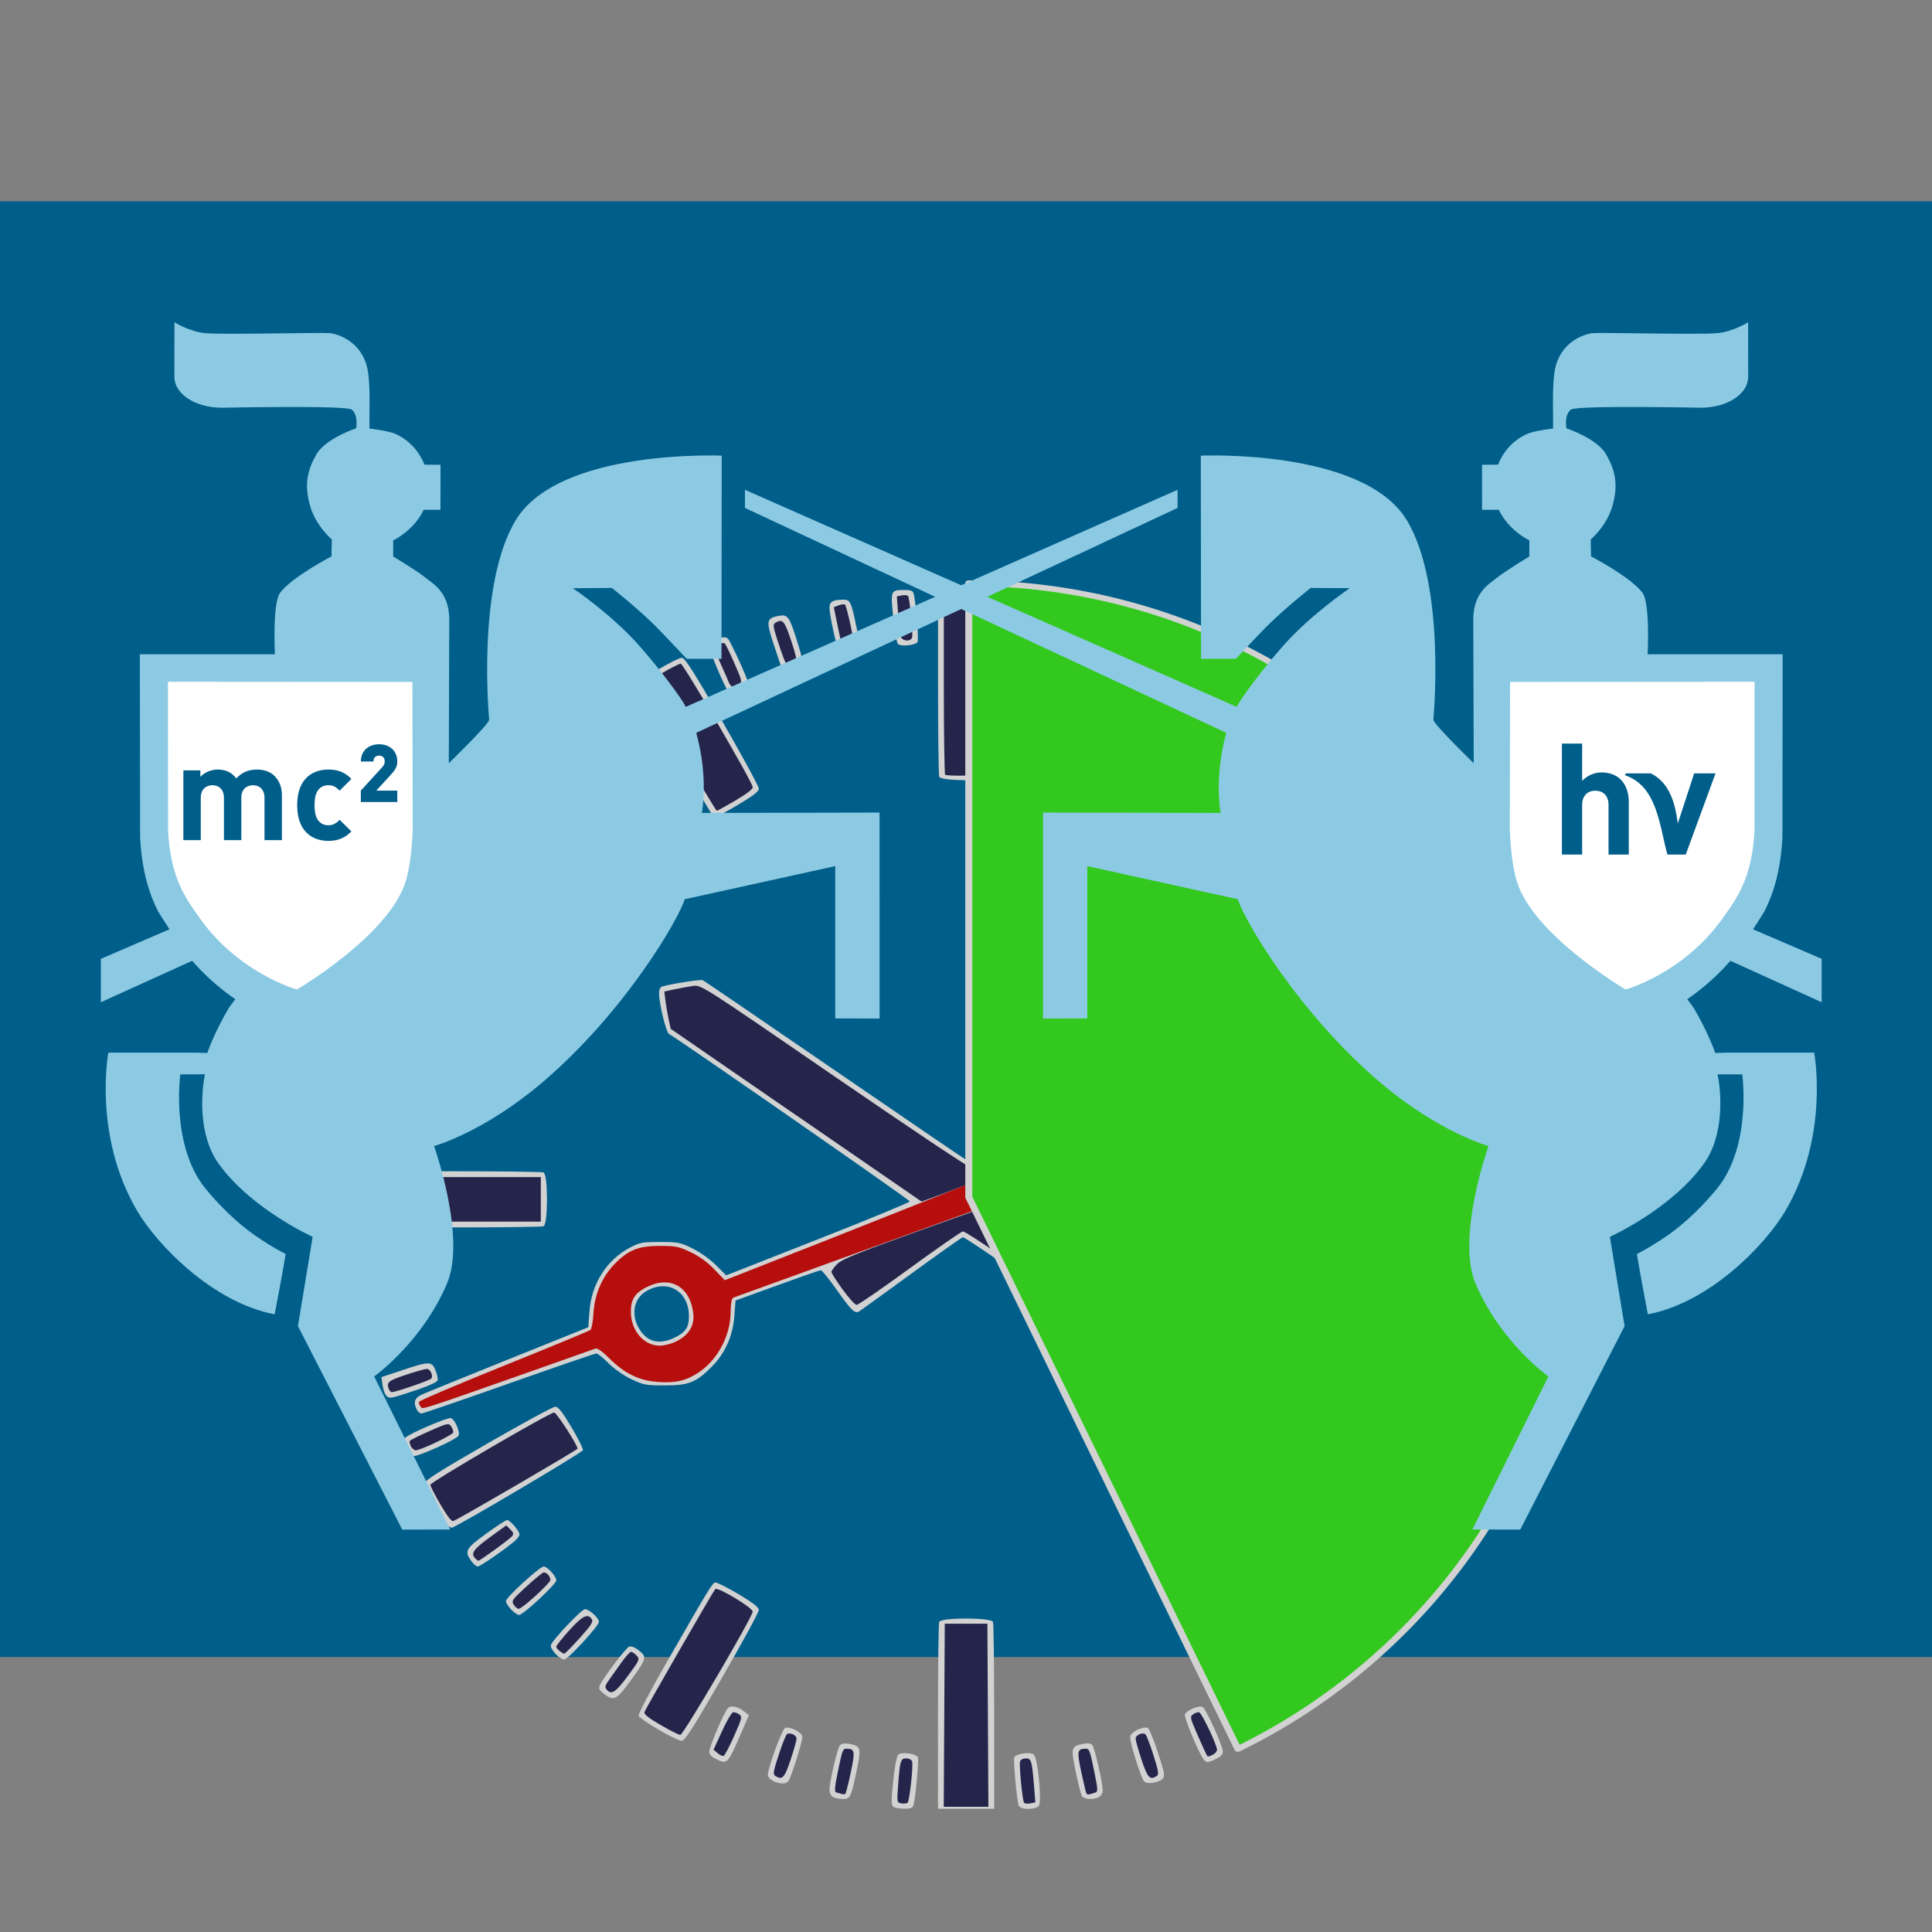 <?xml version="1.0" encoding="UTF-8" standalone="no"?>
<!-- Created with Inkscape (http://www.inkscape.org/) -->

<svg
   xmlns:dc="http://purl.org/dc/elements/1.1/"
   xmlns:cc="http://creativecommons.org/ns#"
   xmlns:rdf="http://www.w3.org/1999/02/22-rdf-syntax-ns#"
   xmlns:svg="http://www.w3.org/2000/svg"
   xmlns="http://www.w3.org/2000/svg"
   xmlns:sodipodi="http://sodipodi.sourceforge.net/DTD/sodipodi-0.dtd"
   xmlns:inkscape="http://www.inkscape.org/namespaces/inkscape"
   width="215"
   height="215"
   id="svg2"
   version="1.1"
   inkscape:version="0.48.3.1 r9886"
   sodipodi:docname="iclocklogo.svg"
   inkscape:export-filename="/home/jan/sfz/IYPT2012/badges/onelogo.png"
   inkscape:export-xdpi="6.7094941"
   inkscape:export-ydpi="6.7094941">
  <rect width="100%" height="100%" fill="#808080" stroke="none"/>
  <defs
     id="defs4" />
  <sodipodi:namedview
     id="base"
     pagecolor="#ffffff"
     bordercolor="#666666"
     borderopacity="1.0"
     inkscape:pageopacity="0.0"
     inkscape:pageshadow="2"
     inkscape:zoom="4.9674419"
     inkscape:cx="100.21385"
     inkscape:cy="107.5"
     inkscape:document-units="px"
     inkscape:current-layer="layer1"
     showgrid="false"
     inkscape:window-width="1200"
     inkscape:window-height="1895"
     inkscape:window-x="0"
     inkscape:window-y="25"
     inkscape:window-maximized="1"
     fit-margin-top="0"
     fit-margin-left="0"
     fit-margin-right="0"
     fit-margin-bottom="0"
     inkscape:snap-global="false"
     showborder="true"
     borderlayer="false"
     inkscape:showpageshadow="false" />
  <g
     inkscape:label="Ebene 1"
     inkscape:groupmode="layer"
     id="layer1"
     transform="translate(-371.727,-701.946)">
    <path
       d="m 371.727,886.346 215,0 0,-162 -215,0 0,162 z"
       style="fill:#005e8a;fill-opacity:1;fill-rule:nonzero;stroke:none"
       id="path154-9"
       inkscape:connector-curvature="0" />
    <g
       id="g4407"
       transform="matrix(1.364,0,0,1.364,-174.596,-305.202)">
      <path
         style="fill:#d1d2d1"
         d="m 473.431,885.799 c -0.195,-0.123 -0.199,-0.419 -0.029,-2.092 0.118,-1.154 0.284,-2.036 0.408,-2.163 0.262,-0.268 1.49,-0.096 1.614,0.227 0.083,0.215 -0.212,3.361 -0.365,3.9 -0.059,0.207 -0.244,0.276 -0.74,0.274 -0.364,-0.002 -0.763,-0.067 -0.888,-0.146 z m 3.626,-7.347 c 0,-4.123 0.043,-7.608 0.096,-7.746 0.143,-0.373 4.249,-0.373 4.392,0 0.053,0.138 0.096,3.623 0.096,7.746 l 0,7.496 -2.292,0 -2.292,0 0,-7.496 z m 6.578,7.219 c -0.151,-0.502 -0.443,-3.683 -0.359,-3.903 0.123,-0.32 1.352,-0.491 1.611,-0.224 0.32,0.33 0.654,3.849 0.395,4.161 -0.295,0.356 -1.538,0.33 -1.647,-0.034 z m -15.154,-0.685 c -0.152,-0.089 -0.277,-0.337 -0.277,-0.551 0,-0.679 0.65,-3.458 0.86,-3.676 0.137,-0.142 0.384,-0.175 0.772,-0.102 0.928,0.174 0.971,0.331 0.588,2.163 -0.465,2.223 -0.521,2.338 -1.149,2.332 -0.284,-0.002 -0.642,-0.077 -0.794,-0.166 z m 20.303,-0.106 c -0.077,-0.152 -0.301,-1.049 -0.497,-1.993 -0.401,-1.933 -0.367,-2.053 0.636,-2.236 0.384,-0.07 0.617,-0.036 0.731,0.107 0.189,0.236 0.84,3.094 0.84,3.686 0,0.219 -0.132,0.456 -0.306,0.549 -0.486,0.26 -1.246,0.199 -1.405,-0.113 z m -25.162,-1.192 c -0.217,-0.11 -0.414,-0.304 -0.438,-0.432 -0.083,-0.439 1.162,-3.866 1.423,-3.917 0.467,-0.091 1.385,0.406 1.385,0.75 0,0.409 -0.93,3.343 -1.143,3.606 -0.204,0.252 -0.722,0.249 -1.226,-0.006 z m 30.246,0.022 c -0.283,-0.356 -1.187,-3.263 -1.132,-3.641 0.054,-0.375 1.038,-0.871 1.429,-0.721 0.112,0.043 0.485,0.942 0.829,1.997 0.56,1.719 0.599,1.943 0.383,2.159 -0.342,0.342 -1.298,0.473 -1.51,0.206 z m -34.95,-1.833 c -0.346,-0.172 -0.514,-0.369 -0.514,-0.602 0,-0.397 1.197,-3.201 1.507,-3.529 0.249,-0.264 0.832,-0.145 1.351,0.275 l 0.368,0.298 -0.68,1.562 c -1.069,2.455 -1.083,2.469 -2.031,1.997 z m 39.733,-0.08 c -0.453,-0.702 -1.53,-3.333 -1.45,-3.542 0.132,-0.345 1.177,-0.778 1.451,-0.602 0.295,0.19 1.644,3.165 1.644,3.626 0,0.234 -0.175,0.424 -0.559,0.607 -0.722,0.344 -0.811,0.337 -1.086,-0.089 z m -44.391,-2.301 c -0.845,-0.495 -1.577,-1.003 -1.627,-1.128 -0.052,-0.129 0.95,-2.04 2.32,-4.426 3.486,-6.072 3.691,-6.407 3.939,-6.454 0.123,-0.023 0.971,0.404 1.884,0.948 1.224,0.731 1.66,1.073 1.66,1.307 0,0.174 -1.344,2.646 -2.987,5.493 -2.456,4.257 -3.046,5.176 -3.32,5.168 -0.183,-0.004 -1.024,-0.414 -1.869,-0.909 z m 44.99,-4.247 c -1.642,-2.84 -3.008,-5.263 -3.037,-5.382 -0.029,-0.12 0.029,-0.316 0.129,-0.437 0.299,-0.36 3.323,-2.013 3.535,-1.931 0.172,0.066 5.956,9.936 6.179,10.544 0.048,0.13 0.034,0.314 -0.03,0.407 -0.202,0.294 -3.167,1.964 -3.486,1.964 -0.233,0 -1.001,-1.206 -3.289,-5.165 z m -49.455,1.31 c -0.412,-0.33 -0.448,-0.42 -0.292,-0.75 0.298,-0.634 2.096,-2.99 2.357,-3.09 0.136,-0.052 0.431,0.043 0.657,0.212 0.826,0.617 0.813,0.689 -0.422,2.407 -1.263,1.757 -1.484,1.874 -2.299,1.222 z m 56.839,-1.162 c -0.616,-0.846 -1.12,-1.622 -1.12,-1.725 0,-0.282 0.955,-1.027 1.246,-0.971 0.268,0.052 1.852,2.043 2.341,2.943 l 0.286,0.526 -0.474,0.382 c -0.816,0.657 -1.044,0.541 -2.279,-1.155 z m -60.781,-2.082 c -0.242,-0.252 -0.415,-0.567 -0.385,-0.699 0.089,-0.398 2.507,-2.952 2.795,-2.952 0.333,0 1.133,0.726 1.133,1.029 0,0.335 -2.529,3.081 -2.837,3.081 -0.146,0 -0.463,-0.206 -0.705,-0.459 z m 64.741,-0.969 c -0.707,-0.785 -1.286,-1.554 -1.286,-1.709 0,-0.308 0.798,-0.973 1.167,-0.973 0.262,0 2.677,2.583 2.76,2.952 0.068,0.304 -0.736,1.158 -1.09,1.158 -0.146,0 -0.844,-0.642 -1.551,-1.428 z m -68.362,-2.652 c -0.234,-0.244 -0.425,-0.554 -0.425,-0.69 0,-0.296 2.758,-2.819 3.081,-2.819 0.301,0 1.029,0.798 1.029,1.127 0,0.308 -2.704,2.825 -3.034,2.825 -0.124,0 -0.417,-0.2 -0.651,-0.443 z m 71.937,-0.84 c -0.761,-0.702 -1.383,-1.378 -1.383,-1.504 0,-0.367 0.666,-1.164 0.973,-1.164 0.362,0 3.137,2.493 3.137,2.819 0,0.327 -0.784,1.135 -1.097,1.13 -0.136,-0.002 -0.87,-0.578 -1.63,-1.28 z m -75.197,-3.128 c -0.567,-0.796 -0.455,-1.002 1.212,-2.215 0.846,-0.616 1.622,-1.12 1.725,-1.12 0.231,0 1.005,0.901 1.005,1.17 0,0.109 -0.16,0.34 -0.356,0.515 -0.696,0.621 -2.849,2.109 -3.052,2.109 -0.114,0 -0.354,-0.207 -0.533,-0.459 z m 78.777,-0.429 c -1.504,-1.07 -1.96,-1.474 -1.96,-1.735 0,-0.269 0.774,-1.17 1.005,-1.17 0.103,0 0.879,0.504 1.725,1.12 1.065,0.775 1.539,1.218 1.539,1.438 0,0.395 -0.583,1.236 -0.857,1.236 -0.111,0 -0.765,-0.4 -1.451,-0.888 z m -80.621,-2.394 c -0.3,-0.202 -1.961,-3.153 -1.961,-3.484 0,-0.249 1.096,-0.948 5.173,-3.296 2.845,-1.639 5.317,-2.979 5.493,-2.979 0.238,0 0.574,0.425 1.311,1.66 0.545,0.913 0.971,1.763 0.948,1.89 -0.035,0.189 -10.434,6.336 -10.706,6.328 -0.046,-0.002 -0.162,-0.055 -0.257,-0.118 z m 78.893,-2.879 c -2.867,-1.65 -5.276,-3.097 -5.354,-3.216 -0.097,-0.148 0.14,-0.712 0.762,-1.811 0.95,-1.677 1.206,-1.992 1.552,-1.906 0.116,0.029 2.538,1.395 5.382,3.036 3.981,2.296 5.171,3.053 5.171,3.289 0,0.54 -1.879,3.596 -2.217,3.606 -0.046,0.002 -2.429,-1.348 -5.296,-2.998 z m -82.359,-3.488 c -0.249,-0.552 -0.258,-0.669 -0.064,-0.862 0.348,-0.345 3.483,-1.688 3.725,-1.595 0.346,0.133 0.781,1.177 0.604,1.452 -0.191,0.297 -3.167,1.644 -3.631,1.644 -0.251,0 -0.425,-0.175 -0.634,-0.639 z m 88.766,-0.078 c -0.826,-0.379 -1.57,-0.796 -1.654,-0.926 -0.177,-0.275 0.257,-1.319 0.604,-1.452 0.242,-0.093 3.377,1.249 3.725,1.595 0.194,0.193 0.185,0.31 -0.064,0.862 -0.373,0.828 -0.656,0.819 -2.611,-0.078 z m -87.888,-3.066 c -0.305,-0.569 -0.192,-0.951 0.359,-1.213 0.288,-0.137 3.471,-1.434 7.074,-2.882 l 6.551,-2.633 0.096,-1.287 c 0.169,-2.269 1.406,-4.212 3.326,-5.222 0.765,-0.403 0.999,-0.446 2.431,-0.446 1.478,-9e-5 1.656,0.035 2.661,0.53 0.619,0.305 1.43,0.883 1.908,1.361 l 0.831,0.831 7.483,-2.942 c 4.115,-1.618 7.488,-3.01 7.495,-3.093 0.01,-0.112 -18.361,-12.886 -19.65,-13.664 -0.233,-0.141 -0.799,-2.45 -0.805,-3.286 -0.002,-0.345 0.084,-0.529 0.273,-0.585 0.714,-0.213 3.092,-0.586 3.277,-0.515 0.115,0.044 4.977,3.358 10.805,7.364 5.828,4.006 10.695,7.322 10.816,7.368 0.128,0.049 7.559,-5.255 17.835,-12.732 l 17.615,-12.816 1.038,0.083 c 1.028,0.082 1.048,0.076 2.046,-0.627 0.554,-0.39 1.096,-0.71 1.204,-0.71 0.268,0 0.849,0.846 0.849,1.236 0,0.203 -0.301,0.533 -0.83,0.911 -1.086,0.776 -1.172,0.893 -1.3,1.772 -0.07,0.476 -0.261,0.909 -0.531,1.203 l -0.422,0.46 0.869,-0.488 c 0.478,-0.268 1.439,-0.812 2.134,-1.209 0.696,-0.397 1.346,-0.722 1.445,-0.723 0.231,-0.002 2.112,3.212 2.112,3.608 0,0.225 -1.265,1.028 -5.177,3.285 -2.847,1.642 -5.319,2.986 -5.493,2.986 -0.231,0 -0.551,-0.395 -1.186,-1.461 -0.478,-0.804 -0.931,-1.462 -1.005,-1.462 -0.147,-10e-4 -18.324,13.138 -18.812,13.598 -0.287,0.27 -0.283,0.311 0.157,1.552 0.295,0.833 0.397,1.325 0.295,1.419 -0.086,0.079 -1.989,0.803 -4.228,1.607 -2.239,0.805 -4.071,1.516 -4.071,1.581 0,0.065 0.818,0.675 1.818,1.355 1.356,0.922 1.815,1.319 1.807,1.562 -0.016,0.5 -2.389,3.794 -2.773,3.85 -0.205,0.03 -1.3,-0.623 -2.985,-1.778 -1.464,-1.004 -2.718,-1.825 -2.788,-1.825 -0.07,0 -1.961,1.337 -4.203,2.97 -2.242,1.634 -4.159,3.021 -4.26,3.083 -0.347,0.214 -0.644,-0.067 -1.806,-1.714 -0.641,-0.908 -1.238,-1.648 -1.327,-1.644 -0.089,0.004 -1.691,0.562 -3.56,1.24 l -3.399,1.232 -0.096,1.273 c -0.122,1.623 -0.758,3.044 -1.849,4.136 -1.28,1.28 -1.875,1.516 -3.825,1.517 -1.54,0 -1.737,-0.036 -2.725,-0.504 -0.627,-0.297 -1.395,-0.834 -1.865,-1.304 -0.44,-0.44 -0.887,-0.799 -0.995,-0.799 -0.107,0 -3.315,1.103 -7.128,2.45 -3.813,1.348 -7.027,2.45 -7.143,2.45 -0.115,0 -0.283,-0.138 -0.373,-0.306 z m 20.94,-5.841 c 0.981,-0.45 1.266,-0.864 1.257,-1.824 -0.02,-2.038 -1.787,-3.037 -3.515,-1.986 -1.041,0.633 -1.24,2.022 -0.456,3.185 0.636,0.944 1.558,1.157 2.714,0.626 z m -23.47,4.651 c -0.105,-0.127 -0.229,-0.51 -0.275,-0.85 l -0.083,-0.619 1.718,-0.572 c 2.19,-0.73 2.379,-0.73 2.682,-0.004 0.131,0.313 0.216,0.68 0.19,0.816 -0.031,0.161 -0.682,0.459 -1.861,0.854 -2.046,0.685 -2.107,0.694 -2.371,0.376 z m 92.236,-0.388 c -1.122,-0.383 -1.756,-0.682 -1.787,-0.842 -0.026,-0.136 0.059,-0.504 0.19,-0.817 0.175,-0.419 0.333,-0.569 0.601,-0.569 0.437,0 3.279,0.921 3.581,1.16 0.243,0.193 0.152,1.103 -0.146,1.463 -0.258,0.311 -0.469,0.277 -2.439,-0.395 z m -93.658,-4.746 c -0.09,-0.168 -0.164,-0.554 -0.164,-0.856 0,-0.536 0.022,-0.555 0.83,-0.731 3.007,-0.654 3.153,-0.673 3.366,-0.454 0.32,0.329 0.452,1.308 0.203,1.507 -0.236,0.189 -3.094,0.84 -3.686,0.84 -0.219,0 -0.456,-0.132 -0.549,-0.306 z m 94.888,-0.064 c -0.802,-0.188 -1.536,-0.421 -1.631,-0.518 -0.217,-0.221 -0.043,-1.245 0.254,-1.492 0.161,-0.134 0.638,-0.09 1.92,0.175 2.117,0.439 2.259,0.509 2.259,1.114 0,1.188 -0.384,1.287 -2.801,0.721 z m -95.746,-4.939 c -0.053,-0.138 -0.096,-0.524 -0.096,-0.859 0,-0.443 0.075,-0.631 0.277,-0.692 0.502,-0.151 3.683,-0.443 3.903,-0.359 0.32,0.123 0.492,1.353 0.224,1.607 -0.118,0.112 -0.902,0.282 -1.743,0.378 -2.059,0.235 -2.45,0.224 -2.564,-0.075 z m 96.413,0.059 c -0.696,-0.082 -1.361,-0.243 -1.479,-0.357 -0.267,-0.259 -0.096,-1.488 0.224,-1.611 0.22,-0.085 3.401,0.208 3.903,0.359 0.207,0.062 0.277,0.252 0.277,0.752 0,1.109 -0.227,1.175 -2.925,0.857 z m -96.635,-3.792 c -0.262,-0.262 -0.262,-3.943 0,-4.205 0.142,-0.142 2.059,-0.19 7.654,-0.19 4.105,0 7.577,0.043 7.714,0.096 0.374,0.143 0.374,4.249 0,4.392 -0.138,0.053 -3.609,0.096 -7.714,0.096 -5.595,0 -7.512,-0.047 -7.654,-0.19 z m 84.266,0.086 c -0.144,-0.059 -0.198,-0.652 -0.198,-2.198 0,-2.065 0.008,-2.12 0.356,-2.204 0.196,-0.048 3.699,-0.067 7.786,-0.043 l 7.43,0.044 0,2.213 0,2.213 -7.588,0.028 c -4.173,0.016 -7.677,-0.008 -7.786,-0.053 z m -82.558,-6.299 c -0.826,-0.113 -1.52,-0.213 -1.541,-0.221 -0.022,-0.008 -0.038,-0.318 -0.037,-0.687 0.004,-1.147 0.02,-1.154 2.238,-0.928 2.288,0.233 2.456,0.331 2.249,1.314 -0.138,0.66 -0.163,0.682 -0.775,0.705 -0.348,0.014 -1.308,-0.069 -2.134,-0.182 z m 93.521,0.104 c -0.225,-0.364 -0.271,-1.393 -0.069,-1.56 0.117,-0.097 1.09,-0.267 2.161,-0.378 2.217,-0.229 2.234,-0.222 2.238,0.923 0.002,0.771 0.088,0.732 -2.132,0.985 -1.73,0.198 -2.091,0.203 -2.198,0.03 z m -92.345,-4.99 c -0.875,-0.195 -1.675,-0.406 -1.778,-0.47 -0.202,-0.125 -0.243,-0.745 -0.088,-1.323 0.071,-0.265 0.212,-0.356 0.554,-0.356 0.661,0 3.498,0.633 3.745,0.836 0.23,0.189 0.125,1.146 -0.164,1.496 -0.21,0.254 -0.359,0.242 -2.268,-0.183 z m 91.652,0.183 c -0.289,-0.35 -0.394,-1.308 -0.164,-1.496 0.234,-0.192 3.068,-0.836 3.679,-0.836 0.458,0 0.72,0.4 0.72,1.1 0,0.593 -0.155,0.669 -2.25,1.108 -1.814,0.379 -1.776,0.377 -1.985,0.124 z m -90.456,-5.037 c -1.806,-0.585 -1.972,-0.717 -1.834,-1.454 0.189,-1.005 0.368,-1.029 2.497,-0.336 1.048,0.341 1.941,0.712 1.984,0.825 0.043,0.112 -0.022,0.469 -0.144,0.791 -0.291,0.767 -0.603,0.789 -2.503,0.174 z m 89.062,-0.077 c -0.131,-0.313 -0.216,-0.681 -0.189,-0.819 0.032,-0.167 0.691,-0.462 1.971,-0.884 2.149,-0.708 2.329,-0.685 2.519,0.326 0.139,0.741 -0.029,0.872 -1.875,1.457 -1.991,0.631 -2.13,0.627 -2.426,-0.08 z m -82.265,-5.925 c -3.675,-2.14 -5.152,-3.079 -5.187,-3.302 -0.06,-0.373 1.815,-3.641 2.089,-3.641 0.355,0 10.764,6.096 10.807,6.33 0.024,0.127 -0.403,0.978 -0.948,1.891 -0.694,1.162 -1.085,1.668 -1.307,1.687 -0.174,0.014 -2.628,-1.319 -5.454,-2.964 z m -4.98,1.334 c -2.065,-0.931 -2.109,-0.975 -1.742,-1.789 0.214,-0.475 0.381,-0.639 0.648,-0.639 0.483,0 3.424,1.342 3.623,1.653 0.193,0.303 -0.347,1.409 -0.711,1.456 -0.131,0.018 -0.949,-0.29 -1.818,-0.682 z m 85.6,0.22 c -0.361,-0.592 -0.398,-0.962 -0.117,-1.185 0.383,-0.304 3.166,-1.463 3.513,-1.463 0.493,0 1.042,1.168 0.703,1.496 -0.228,0.221 -3.389,1.665 -3.646,1.665 -0.077,0 -0.281,-0.231 -0.453,-0.514 z m -80.82,-8.985 c -1.696,-1.235 -1.812,-1.463 -1.155,-2.279 l 0.382,-0.474 0.526,0.286 c 0.9,0.489 2.891,2.073 2.943,2.341 0.056,0.29 -0.689,1.246 -0.971,1.246 -0.103,0 -0.879,-0.504 -1.725,-1.12 z m 3.051,-3.96 c -0.785,-0.707 -1.428,-1.405 -1.428,-1.551 0,-0.354 0.854,-1.158 1.158,-1.09 0.398,0.089 2.952,2.507 2.952,2.795 0,0.333 -0.726,1.133 -1.029,1.133 -0.124,0 -0.868,-0.579 -1.653,-1.286 z m 69.953,0.853 c -0.221,-0.238 -0.402,-0.553 -0.402,-0.699 0,-0.287 2.554,-2.705 2.952,-2.795 0.304,-0.068 1.158,0.736 1.158,1.09 0,0.309 -2.746,2.837 -3.081,2.837 -0.124,0 -0.406,-0.195 -0.627,-0.433 z m -54.683,-1.187 c -0.844,-1.334 -5.947,-10.334 -5.947,-10.488 0,-0.244 3.19,-2.119 3.605,-2.119 0.24,0 0.977,1.159 3.292,5.177 1.641,2.847 2.983,5.319 2.983,5.493 0,0.233 -0.435,0.575 -1.659,1.304 -0.912,0.543 -1.747,0.988 -1.854,0.988 -0.107,0 -0.296,-0.16 -0.42,-0.356 z m 39.422,-0.63 c -1.243,-0.742 -1.66,-1.072 -1.66,-1.313 0,-0.178 1.343,-2.65 2.983,-5.493 2.264,-3.924 3.056,-5.17 3.284,-5.17 0.392,0 3.418,1.75 3.535,2.045 0.079,0.199 -1.238,2.584 -5.067,9.179 -0.53,0.913 -1.065,1.679 -1.19,1.702 -0.124,0.023 -0.973,-0.404 -1.886,-0.948 z m -51.167,-2.583 c -0.68,-0.746 -1.261,-1.464 -1.291,-1.596 -0.068,-0.304 0.736,-1.158 1.09,-1.158 0.309,0 2.837,2.746 2.837,3.081 0,0.303 -0.799,1.029 -1.133,1.029 -0.146,0 -0.823,-0.61 -1.503,-1.356 z m 62.982,0.954 c -0.238,-0.221 -0.433,-0.503 -0.433,-0.627 0,-0.323 2.523,-3.081 2.819,-3.081 0.314,0 1.133,0.777 1.133,1.076 0,0.33 -2.517,3.034 -2.825,3.034 -0.144,0 -0.456,-0.181 -0.694,-0.402 z m -32.586,-0.639 c -0.053,-0.138 -0.096,-3.623 -0.096,-7.746 l 0,-7.496 2.292,0 2.292,0 0,7.496 c 0,4.123 -0.043,7.608 -0.096,7.746 -0.143,0.373 -4.249,0.373 -4.392,0 z m -25.659,-2.319 c -0.58,-0.636 -2.102,-2.848 -2.102,-3.056 0,-0.274 0.841,-0.857 1.236,-0.857 0.22,0 0.663,0.474 1.438,1.539 0.616,0.846 1.12,1.622 1.12,1.725 0,0.231 -0.901,1.005 -1.17,1.005 -0.109,0 -0.344,-0.16 -0.522,-0.356 z m 54.513,-0.046 c -0.272,-0.229 -0.495,-0.501 -0.495,-0.603 0,-0.102 0.504,-0.879 1.12,-1.725 1.235,-1.696 1.463,-1.812 2.279,-1.155 l 0.474,0.382 -0.286,0.527 c -0.489,0.9 -2.073,2.891 -2.341,2.943 -0.14,0.027 -0.478,-0.138 -0.75,-0.368 z m -46.13,-4.696 c -0.363,-0.568 -1.473,-3.221 -1.473,-3.519 0,-0.489 1.169,-1.032 1.501,-0.697 0.233,0.235 1.66,3.355 1.66,3.629 0,0.206 -0.953,0.784 -1.295,0.784 -0.147,3.3e-4 -0.324,-0.088 -0.393,-0.197 z m 37.77,-0.117 c -0.283,-0.172 -0.514,-0.384 -0.514,-0.47 0,-0.274 1.428,-3.394 1.661,-3.629 0.332,-0.335 1.501,0.208 1.501,0.697 0,0.298 -1.111,2.95 -1.473,3.519 -0.181,0.283 -0.584,0.243 -1.175,-0.117 z m -33.378,-1.78 c -0.073,-0.196 -0.369,-1.079 -0.658,-1.964 -0.591,-1.81 -0.55,-2.017 0.433,-2.202 0.741,-0.139 0.872,0.029 1.457,1.875 0.628,1.981 0.624,2.131 -0.059,2.417 -0.756,0.316 -1.018,0.288 -1.173,-0.127 z m 28.951,0.123 c -0.664,-0.292 -0.659,-0.518 0.059,-2.67 l 0.572,-1.718 0.635,0.085 c 1.191,0.16 1.222,0.32 0.497,2.521 -0.697,2.117 -0.79,2.211 -1.763,1.782 z m -24.181,-1.218 c -0.203,-0.248 -0.836,-3.084 -0.836,-3.745 0,-0.488 0.279,-0.647 1.141,-0.651 0.549,-0.002 0.633,0.175 1.066,2.268 0.401,1.933 0.367,2.053 -0.636,2.236 -0.383,0.07 -0.618,0.035 -0.735,-0.107 z m 19.608,0.075 c -0.696,-0.135 -0.737,-0.39 -0.359,-2.216 0.439,-2.117 0.509,-2.259 1.114,-2.259 0.686,0 1.091,0.264 1.091,0.712 0,0.576 -0.648,3.447 -0.83,3.674 -0.157,0.197 -0.363,0.215 -1.016,0.088 z m -14.866,-0.863 c -0.097,-0.117 -0.267,-1.09 -0.378,-2.161 -0.228,-2.215 -0.221,-2.234 0.915,-2.238 0.495,-0.002 0.681,0.067 0.741,0.274 0.193,0.67 0.448,3.865 0.319,3.994 -0.266,0.266 -1.407,0.36 -1.597,0.131 z m 9.944,0.07 c -0.201,-0.038 -0.403,-0.168 -0.449,-0.289 -0.085,-0.222 0.206,-3.4 0.358,-3.906 0.062,-0.207 0.25,-0.276 0.744,-0.274 1.136,0.004 1.143,0.023 0.915,2.238 -0.11,1.071 -0.275,2.037 -0.365,2.146 -0.163,0.196 -0.497,0.22 -1.202,0.085 z"
         id="path3589"
         inkscape:connector-curvature="0" />
      <path
         style="fill:#25254c"
         d="m 477.569,878.321 0.041,-7.469 1.739,0 1.739,0 0.041,7.469 0.041,7.469 -1.821,0 -1.821,0 0.041,-7.469 z m -3.496,7.187 c -0.372,-0.061 -0.374,-0.071 -0.266,-1.51 0.15,-1.988 0.203,-2.16 0.663,-2.16 0.211,0 0.423,0.105 0.472,0.232 0.116,0.302 -0.206,3.265 -0.369,3.397 -0.069,0.056 -0.294,0.074 -0.5,0.041 z m 10.005,-0.055 c -0.141,-0.228 -0.419,-3.133 -0.323,-3.382 0.049,-0.128 0.26,-0.232 0.47,-0.232 0.444,0 0.5,0.188 0.666,2.234 l 0.11,1.358 -0.419,0.08 c -0.23,0.044 -0.457,0.018 -0.504,-0.057 z m -14.926,-0.724 c -0.131,-0.039 -0.318,-0.095 -0.417,-0.125 -0.128,-0.039 -0.094,-0.475 0.122,-1.529 0.396,-1.938 0.429,-2.028 0.74,-2.025 0.683,0.006 0.714,0.187 0.341,1.958 -0.195,0.926 -0.399,1.707 -0.452,1.737 -0.053,0.029 -0.204,0.022 -0.334,-0.016 z m 20.018,-0.012 c -0.038,-0.061 -0.226,-0.849 -0.419,-1.75 -0.369,-1.726 -0.336,-1.909 0.349,-1.916 0.312,-0.002 0.344,0.087 0.74,2.025 0.251,1.231 0.265,1.485 0.082,1.541 -0.12,0.037 -0.324,0.1 -0.451,0.139 -0.128,0.04 -0.263,0.022 -0.301,-0.04 z m -25.389,-1.45 c -0.201,-0.127 -0.16,-0.373 0.286,-1.733 0.286,-0.872 0.587,-1.627 0.67,-1.678 0.256,-0.158 0.78,0.092 0.78,0.372 0,0.146 -0.219,0.924 -0.487,1.728 -0.495,1.487 -0.673,1.674 -1.248,1.31 z m 29.887,-1.31 c -0.268,-0.804 -0.487,-1.582 -0.487,-1.728 0,-0.283 0.525,-0.53 0.786,-0.369 0.086,0.053 0.383,0.811 0.659,1.684 0.421,1.327 0.467,1.611 0.28,1.729 -0.564,0.357 -0.744,0.164 -1.238,-1.316 z m -34.595,-0.548 -0.327,-0.282 0.689,-1.502 c 0.379,-0.826 0.783,-1.522 0.898,-1.546 0.115,-0.024 0.338,0.05 0.495,0.165 0.27,0.198 0.248,0.294 -0.405,1.772 -0.38,0.86 -0.766,1.588 -0.858,1.619 -0.092,0.03 -0.314,-0.071 -0.493,-0.226 z m 39.9,0.148 c -0.042,-0.068 -0.371,-0.794 -0.732,-1.614 -0.62,-1.409 -0.64,-1.502 -0.371,-1.699 0.157,-0.115 0.379,-0.189 0.495,-0.164 0.211,0.044 1.456,2.662 1.456,3.061 0,0.117 -0.138,0.287 -0.306,0.377 -0.366,0.196 -0.442,0.202 -0.542,0.04 z m -44.565,-2.455 c -1.011,-0.591 -1.362,-0.876 -1.296,-1.053 0.121,-0.32 5.605,-9.844 5.772,-10.024 0.191,-0.206 3.08,1.536 3.055,1.842 -0.039,0.491 -5.666,10.069 -5.908,10.057 -0.131,-0.006 -0.861,-0.376 -1.624,-0.822 z m 45.196,-4.069 c -1.553,-2.698 -2.834,-5.019 -2.845,-5.159 -0.014,-0.162 0.493,-0.559 1.402,-1.098 0.783,-0.464 1.469,-0.845 1.526,-0.846 0.099,-0.002 5.705,9.618 5.897,10.119 0.068,0.177 -0.292,0.461 -1.35,1.067 -0.794,0.454 -1.524,0.825 -1.624,0.824 -0.099,-0.002 -1.452,-2.209 -3.005,-4.907 z m -49.583,1.19 c -0.166,-0.2 -0.127,-0.342 0.228,-0.83 0.235,-0.324 0.69,-0.962 1.011,-1.417 0.321,-0.455 0.661,-0.829 0.756,-0.83 0.095,-0.002 0.299,0.138 0.454,0.308 0.272,0.3 0.25,0.352 -0.719,1.66 -0.999,1.348 -1.345,1.571 -1.728,1.109 z m 56.915,-1.112 c -0.949,-1.306 -0.973,-1.364 -0.705,-1.66 0.411,-0.454 0.565,-0.387 1.207,0.525 0.321,0.455 0.782,1.102 1.024,1.436 0.429,0.591 0.433,0.614 0.138,0.83 -0.167,0.122 -0.388,0.222 -0.492,0.222 -0.104,0 -0.631,-0.609 -1.171,-1.353 z m -60.745,-2.029 c -0.152,-0.116 -0.277,-0.278 -0.277,-0.361 0,-0.083 0.476,-0.68 1.058,-1.326 1.073,-1.191 1.523,-1.414 1.839,-0.913 0.135,0.214 -0.048,0.499 -0.988,1.541 -0.634,0.703 -1.199,1.277 -1.255,1.274 -0.056,-0.002 -0.226,-0.1 -0.378,-0.215 z m 64.746,-0.977 c -0.593,-0.659 -1.103,-1.266 -1.133,-1.349 -0.075,-0.208 0.283,-0.615 0.542,-0.615 0.2,0 1.09,0.88 2.042,2.022 0.418,0.501 0.424,0.531 0.153,0.83 -0.154,0.171 -0.336,0.31 -0.403,0.31 -0.067,0 -0.608,-0.539 -1.201,-1.197 z m -68.484,-2.787 c -0.21,-0.338 -0.16,-0.412 1.028,-1.503 0.687,-0.631 1.323,-1.149 1.415,-1.15 0.248,-0.004 0.547,0.344 0.535,0.622 -0.012,0.254 -2.208,2.267 -2.557,2.343 -0.109,0.024 -0.298,-0.117 -0.42,-0.312 z m 72.069,-0.706 c -0.652,-0.578 -1.209,-1.15 -1.238,-1.271 -0.062,-0.259 0.253,-0.68 0.507,-0.676 0.098,0.002 0.747,0.526 1.443,1.167 1.262,1.162 1.264,1.165 0.964,1.5 -0.166,0.184 -0.343,0.335 -0.395,0.334 -0.052,0 -0.628,-0.474 -1.28,-1.053 z m -75.215,-3.088 c -0.397,-0.397 -0.161,-0.743 1.169,-1.709 l 1.359,-0.987 0.328,0.328 c 0.278,0.278 0.296,0.366 0.118,0.58 -0.2,0.241 -2.59,1.978 -2.721,1.978 -0.035,0 -0.148,-0.085 -0.253,-0.19 z m 78.342,-0.798 c -0.757,-0.543 -1.379,-1.066 -1.382,-1.161 -0.002,-0.095 0.133,-0.298 0.302,-0.451 0.296,-0.268 0.354,-0.244 1.66,0.705 0.744,0.541 1.353,1.051 1.353,1.133 0,0.225 -0.311,0.762 -0.441,0.762 -0.063,0 -0.734,-0.445 -1.491,-0.988 z m -81.18,-3.589 c -0.456,-0.78 -0.828,-1.51 -0.827,-1.622 0.002,-0.219 9.73,-5.894 10.104,-5.894 0.19,0 1.898,2.641 1.906,2.948 0.002,0.095 -9.65,5.718 -10.135,5.904 -0.146,0.056 -0.491,-0.384 -1.047,-1.335 z m 79.714,-1.5 c -2.779,-1.603 -5.071,-2.973 -5.093,-3.043 -0.086,-0.277 1.651,-2.973 1.902,-2.952 0.401,0.033 10.06,5.649 10.064,5.851 0.004,0.216 -1.606,3.06 -1.732,3.06 -0.048,0 -2.361,-1.312 -5.141,-2.915 z m -82.126,-3.253 c -0.094,-0.176 -0.135,-0.378 -0.091,-0.449 0.044,-0.071 0.771,-0.434 1.616,-0.806 1.466,-0.645 1.546,-0.663 1.75,-0.384 0.118,0.161 0.194,0.387 0.17,0.502 -0.044,0.211 -2.662,1.456 -3.061,1.456 -0.117,0 -0.29,-0.144 -0.384,-0.319 z m 88.528,-0.316 c -1.391,-0.632 -1.577,-0.832 -1.223,-1.316 0.197,-0.269 0.291,-0.249 1.704,0.371 0.823,0.361 1.555,0.714 1.629,0.785 0.199,0.193 -0.182,0.797 -0.494,0.783 -0.149,-0.006 -0.876,-0.287 -1.615,-0.623 z m -90.327,-4.358 c -0.214,-0.557 -0.066,-0.682 1.367,-1.16 0.804,-0.268 1.582,-0.487 1.728,-0.487 0.282,0 0.53,0.525 0.37,0.783 -0.087,0.141 -2.908,1.113 -3.23,1.113 -0.077,0 -0.182,-0.113 -0.235,-0.25 z m 92.321,-0.221 c -1.591,-0.519 -1.751,-0.629 -1.603,-1.094 0.139,-0.438 0.368,-0.421 2.099,0.155 1.433,0.477 1.58,0.602 1.367,1.16 -0.126,0.328 -0.213,0.318 -1.863,-0.221 z m -93.696,-4.864 c -0.085,-0.224 -0.097,-0.466 -0.025,-0.537 0.071,-0.071 0.866,-0.28 1.766,-0.464 1.351,-0.275 1.659,-0.297 1.771,-0.121 0.244,0.385 0.148,0.758 -0.216,0.845 -0.196,0.047 -0.982,0.22 -1.748,0.385 l -1.392,0.3 -0.155,-0.407 z m 95.066,0.048 c -0.889,-0.189 -1.662,-0.389 -1.718,-0.445 -0.056,-0.056 -0.055,-0.289 0.002,-0.517 0.118,-0.469 0.231,-0.467 2.499,0.064 1.073,0.251 1.146,0.295 1.096,0.659 -0.029,0.214 -0.1,0.433 -0.158,0.487 -0.058,0.053 -0.832,-0.058 -1.721,-0.246 z m -56.676,-3.092 c -0.5,-0.692 -0.909,-1.335 -0.909,-1.431 0,-0.096 0.214,-0.388 0.476,-0.65 0.385,-0.385 1.633,-0.892 6.521,-2.652 3.325,-1.196 6.417,-2.298 6.873,-2.448 l 0.828,-0.273 1.97,1.358 c 1.083,0.747 2.017,1.433 2.074,1.526 0.165,0.266 -2.063,3.388 -2.406,3.371 -0.159,-0.008 -1.439,-0.808 -2.844,-1.778 -1.405,-0.971 -2.65,-1.763 -2.766,-1.761 -0.117,0.002 -2.062,1.352 -4.322,3 -2.261,1.648 -4.217,2.997 -4.347,2.996 -0.131,0 -0.646,-0.567 -1.146,-1.258 z m -39.2,-2.117 c -0.044,-0.23 -0.018,-0.457 0.057,-0.504 0.228,-0.141 3.133,-0.419 3.382,-0.323 0.128,0.049 0.232,0.26 0.232,0.47 0,0.444 -0.188,0.5 -2.234,0.666 l -1.358,0.11 -0.08,-0.419 z m 96.624,0.276 c -0.217,-0.033 -0.698,-0.099 -1.067,-0.146 -0.586,-0.076 -0.672,-0.137 -0.672,-0.477 0,-0.215 0.105,-0.431 0.232,-0.48 0.249,-0.096 3.154,0.182 3.382,0.323 0.075,0.047 0.103,0.264 0.061,0.484 -0.069,0.362 -0.144,0.397 -0.809,0.377 -0.403,-0.012 -0.91,-0.048 -1.128,-0.081 z m -96.904,-5.509 0,-1.818 7.43,0 7.43,0 0,1.818 0,1.818 -7.43,0 -7.43,0 0,-1.818 z m 84.168,1.609 c -0.044,-0.115 -0.06,-0.915 -0.035,-1.778 l 0.046,-1.57 7.469,-0.041 7.469,-0.041 0,1.819 0,1.819 -7.435,0 c -6.016,0 -7.45,-0.04 -7.515,-0.209 z m -48.475,-8.474 -10.231,-7.047 -0.173,-0.79 c -0.095,-0.435 -0.213,-1.121 -0.262,-1.524 l -0.09,-0.733 0.85,-0.183 c 0.467,-0.101 1.144,-0.224 1.504,-0.274 0.65,-0.09 0.722,-0.044 11.509,7.368 5.97,4.102 10.956,7.437 11.079,7.409 0.123,-0.027 7.954,-5.669 17.403,-12.538 9.449,-6.869 17.419,-12.638 17.713,-12.82 0.465,-0.289 0.648,-0.313 1.419,-0.193 0.876,0.137 0.894,0.132 1.736,-0.503 1.096,-0.827 1.264,-0.884 1.472,-0.497 0.275,0.514 0.217,0.612 -0.764,1.277 -0.836,0.567 -0.945,0.705 -1.039,1.31 -0.058,0.372 -0.142,0.805 -0.186,0.962 -0.045,0.157 -1.16,1.087 -2.478,2.066 -1.318,0.979 -2.497,1.902 -2.618,2.05 -0.204,0.25 -0.185,0.257 0.237,0.097 0.252,-0.095 2.327,-1.247 4.61,-2.558 2.284,-1.312 4.18,-2.356 4.214,-2.322 0.198,0.203 1.672,2.886 1.669,3.04 -0.004,0.202 -9.668,5.824 -10.068,5.856 -0.152,0.012 -0.585,-0.548 -1.134,-1.469 -0.489,-0.819 -0.959,-1.511 -1.046,-1.537 -0.185,-0.056 -19.627,14.023 -20.036,14.509 -0.225,0.267 -10.324,4.374 -14.268,5.802 l -0.79,0.286 -10.231,-7.047 z m -34.144,2.356 c -1.294,-0.155 -1.369,-0.198 -1.268,-0.723 l 0.08,-0.418 1.44,0.109 c 2.042,0.154 2.179,0.199 2.121,0.699 -0.043,0.367 -0.122,0.418 -0.68,0.438 -0.348,0.012 -1.109,-0.035 -1.692,-0.105 z m 93.722,0.056 c -0.058,-0.058 -0.105,-0.264 -0.105,-0.457 0,-0.424 0.204,-0.484 2.152,-0.631 l 1.44,-0.109 0.08,0.418 c 0.044,0.23 0.021,0.454 -0.052,0.499 -0.139,0.086 -2.514,0.382 -3.079,0.384 -0.181,0 -0.377,-0.046 -0.435,-0.104 z m -92.662,-4.98 c -0.783,-0.173 -1.479,-0.369 -1.547,-0.435 -0.069,-0.066 -0.055,-0.302 0.03,-0.525 l 0.154,-0.405 1.667,0.351 c 0.917,0.193 1.712,0.396 1.768,0.451 0.055,0.055 0.055,0.282 -6.3e-4,0.503 -0.119,0.476 -0.184,0.478 -2.071,0.06 z m 91.833,-0.047 c -0.057,-0.228 -0.061,-0.458 -0.01,-0.51 0.171,-0.171 3.339,-0.816 3.456,-0.704 0.063,0.06 0.134,0.282 0.158,0.493 0.041,0.354 -0.043,0.404 -1.106,0.655 -2.257,0.533 -2.381,0.536 -2.499,0.067 z m -90.687,-4.853 c -1.404,-0.482 -1.589,-0.668 -1.231,-1.236 0.127,-0.201 0.373,-0.16 1.733,0.286 0.872,0.286 1.627,0.587 1.678,0.67 0.051,0.083 0.048,0.292 -0.008,0.465 -0.133,0.42 -0.502,0.389 -2.173,-0.185 z m 89.435,0.185 c -0.055,-0.173 -0.058,-0.382 -0.008,-0.465 0.051,-0.083 0.806,-0.384 1.678,-0.67 1.36,-0.446 1.606,-0.486 1.733,-0.286 0.364,0.575 0.177,0.753 -1.31,1.248 -1.719,0.573 -1.96,0.592 -2.094,0.172 z m -82.319,-6.048 c -2.759,-1.587 -5.017,-2.967 -5.019,-3.066 -0.002,-0.099 0.369,-0.83 0.823,-1.624 0.606,-1.058 0.89,-1.418 1.067,-1.35 0.51,0.195 10.121,5.8 10.114,5.897 -0.016,0.221 -1.664,2.926 -1.812,2.976 -0.086,0.029 -2.414,-1.246 -5.173,-2.833 z m -5.1,1.283 c -0.783,-0.349 -1.487,-0.697 -1.565,-0.773 -0.084,-0.081 -0.036,-0.3 0.116,-0.531 l 0.258,-0.393 1.542,0.695 c 0.848,0.382 1.566,0.765 1.594,0.851 0.064,0.192 -0.253,0.809 -0.409,0.796 -0.062,-0.006 -0.753,-0.295 -1.536,-0.644 z m 85.755,0.329 c -0.096,-0.179 -0.15,-0.396 -0.121,-0.484 0.06,-0.179 2.733,-1.404 3.063,-1.404 0.271,0 0.613,0.624 0.436,0.795 -0.125,0.121 -2.995,1.418 -3.138,1.418 -0.036,0 -0.145,-0.146 -0.24,-0.325 z m -80.894,-9.028 c -1.313,-0.967 -1.535,-1.325 -1.063,-1.716 0.2,-0.166 0.342,-0.127 0.83,0.228 0.324,0.235 0.962,0.69 1.417,1.011 0.455,0.321 0.829,0.661 0.83,0.756 0.002,0.164 -0.502,0.704 -0.643,0.689 -0.037,-0.004 -0.653,-0.439 -1.371,-0.968 z m 3.058,-3.972 c -1.15,-1.058 -1.234,-1.176 -1.061,-1.5 0.103,-0.193 0.274,-0.35 0.38,-0.35 0.253,0.002 2.548,2.04 2.616,2.324 0.062,0.259 -0.253,0.68 -0.507,0.676 -0.098,-0.001 -0.74,-0.519 -1.428,-1.151 z m 69.942,0.923 c -0.105,-0.126 -0.167,-0.327 -0.138,-0.447 0.065,-0.27 2.34,-2.327 2.573,-2.327 0.093,0 0.268,0.157 0.388,0.35 0.207,0.331 0.151,0.412 -1.029,1.497 -0.686,0.631 -1.328,1.15 -1.426,1.152 -0.098,0.002 -0.264,-0.099 -0.369,-0.225 z m -57.365,-5.975 c -1.568,-2.717 -2.892,-5.047 -2.942,-5.178 -0.066,-0.171 0.304,-0.468 1.328,-1.067 0.78,-0.456 1.51,-0.828 1.622,-0.826 0.218,0.004 5.838,9.635 5.873,10.066 0.014,0.168 -0.478,0.551 -1.402,1.094 -0.783,0.46 -1.469,0.839 -1.526,0.843 -0.057,0.004 -1.386,-2.215 -2.954,-4.932 z m 42.103,4.096 c -0.782,-0.461 -1.423,-0.94 -1.423,-1.064 0,-0.349 5.667,-10.101 5.872,-10.104 0.099,-10e-4 0.83,0.369 1.624,0.824 0.987,0.565 1.416,0.896 1.358,1.047 -0.187,0.487 -5.81,10.141 -5.906,10.138 -0.056,-10e-4 -0.743,-0.38 -1.525,-0.841 z m -51.14,-2.564 c -0.565,-0.646 -1.05,-1.276 -1.077,-1.401 -0.027,-0.125 0.113,-0.314 0.311,-0.42 0.336,-0.18 0.44,-0.107 1.509,1.056 1.193,1.298 1.279,1.455 0.963,1.771 -0.358,0.358 -0.681,0.167 -1.707,-1.006 z m 62.948,1.006 c -0.316,-0.316 -0.23,-0.473 0.963,-1.77 1.092,-1.187 1.165,-1.238 1.503,-1.028 0.195,0.122 0.336,0.31 0.312,0.42 -0.076,0.349 -2.089,2.546 -2.343,2.557 -0.135,0.006 -0.33,-0.075 -0.435,-0.179 z m -32.328,-0.543 c -0.061,-0.061 -0.11,-3.442 -0.11,-7.514 l 0,-7.404 1.819,0 1.819,0 -0.041,7.469 -0.041,7.469 -1.668,0.044 c -0.917,0.025 -1.718,-0.006 -1.778,-0.066 z m -26.382,-3.103 c -0.321,-0.455 -0.775,-1.093 -1.011,-1.417 -0.354,-0.488 -0.393,-0.63 -0.228,-0.83 0.396,-0.477 0.75,-0.251 1.74,1.112 0.949,1.306 0.973,1.364 0.705,1.66 -0.411,0.454 -0.565,0.387 -1.207,-0.525 z m 54.975,0.529 c -0.273,-0.301 -0.252,-0.351 0.702,-1.664 0.989,-1.361 1.344,-1.589 1.738,-1.114 0.212,0.256 0.082,0.49 -1.224,2.2 -0.705,0.922 -0.844,0.989 -1.215,0.578 z m -46.24,-4.953 c -0.076,-0.196 -0.359,-0.842 -0.628,-1.437 -0.269,-0.595 -0.489,-1.179 -0.489,-1.299 0,-0.274 0.623,-0.618 0.795,-0.44 0.071,0.073 0.424,0.806 0.785,1.629 0.614,1.4 0.638,1.509 0.377,1.699 -0.409,0.299 -0.682,0.25 -0.84,-0.152 z m 37.867,0.151 c -0.279,-0.204 -0.261,-0.284 0.384,-1.75 0.372,-0.845 0.735,-1.572 0.806,-1.616 0.196,-0.121 0.768,0.233 0.768,0.475 0,0.398 -1.246,3.016 -1.456,3.061 -0.115,0.024 -0.341,-0.052 -0.502,-0.17 z m -33.363,-2.048 c -0.116,-0.283 -0.377,-1.034 -0.579,-1.669 -0.318,-0.996 -0.336,-1.175 -0.137,-1.302 0.573,-0.362 0.751,-0.175 1.246,1.311 0.555,1.667 0.587,1.943 0.237,2.077 -0.439,0.169 -0.552,0.107 -0.767,-0.418 z m 28.879,0.411 c -0.294,-0.121 -0.247,-0.46 0.29,-2.07 0.494,-1.483 0.674,-1.673 1.242,-1.314 0.191,0.121 0.142,0.401 -0.316,1.776 -0.528,1.586 -0.704,1.819 -1.215,1.608 z m -24.133,-1.438 c -0.048,-0.152 -0.222,-0.94 -0.388,-1.75 l -0.301,-1.473 0.39,-0.148 c 0.215,-0.082 0.446,-0.114 0.514,-0.072 0.068,0.042 0.283,0.834 0.478,1.76 0.295,1.397 0.318,1.706 0.14,1.819 -0.352,0.223 -0.741,0.16 -0.834,-0.136 z m 19.373,0.136 c -0.178,-0.113 -0.155,-0.423 0.14,-1.819 0.195,-0.926 0.41,-1.718 0.478,-1.76 0.068,-0.042 0.301,-0.008 0.518,0.074 l 0.395,0.15 -0.3,1.392 c -0.165,0.766 -0.338,1.552 -0.385,1.748 -0.087,0.365 -0.46,0.46 -0.847,0.215 z m -14.617,-1.005 c -0.047,-0.196 -0.134,-1.004 -0.194,-1.796 l -0.109,-1.44 0.418,-0.08 c 0.23,-0.044 0.456,-0.018 0.502,0.057 0.141,0.228 0.419,3.133 0.323,3.382 -0.146,0.38 -0.842,0.289 -0.94,-0.123 z m 9.753,0.123 c -0.096,-0.249 0.182,-3.154 0.323,-3.382 0.047,-0.075 0.273,-0.101 0.504,-0.057 l 0.419,0.08 -0.11,1.358 c -0.166,2.046 -0.222,2.234 -0.666,2.234 -0.209,0 -0.42,-0.105 -0.47,-0.232 z"
         id="path3579"
         inkscape:connector-curvature="0" />
      <path
         sodipodi:nodetypes="sssssscsscccssccsssssssssssss"
         style="fill:#b50e0d"
         d="m 434.846,853.142 c -0.102,-0.122 -0.158,-0.302 -0.126,-0.398 0.032,-0.097 3.151,-1.422 6.931,-2.945 3.78,-1.523 6.952,-2.834 7.05,-2.915 0.098,-0.08 0.21,-0.701 0.249,-1.38 0.09,-1.55 0.729,-3.007 1.783,-4.061 1.096,-1.096 1.919,-1.416 3.639,-1.417 1.276,-0.002 1.534,0.052 2.5,0.509 0.713,0.338 1.367,0.812 1.934,1.401 l 0.856,0.891 7.753,-3.047 23.504,-9.32 c 0.267,0 0.418,0.215 0.744,1.06 0.261,0.675 0.355,1.115 0.258,1.211 -0.083,0.083 -2.057,0.837 -4.386,1.675 l -27.196,9.85 c -0.12,0.093 -0.198,0.536 -0.198,1.131 0,1.922 -1.038,3.908 -2.588,4.949 -1.013,0.681 -1.834,0.881 -3.261,0.797 -1.557,-0.092 -2.763,-0.662 -4.013,-1.897 -0.642,-0.634 -1.018,-0.895 -1.19,-0.827 -0.138,0.055 -2.172,0.776 -4.519,1.602 -10.097,3.552 -9.527,3.369 -9.725,3.129 z m 20.875,-5.331 c 0.991,-0.501 1.465,-1.256 1.378,-2.195 -0.202,-2.171 -1.772,-3.163 -3.646,-2.304 -1.084,0.496 -1.452,1.024 -1.452,2.082 0,1.541 1.049,2.773 2.361,2.773 0.365,0 0.966,-0.157 1.359,-0.356 z"
         id="path3581"
         inkscape:connector-curvature="0" />
    </g>
    <path
       sodipodi:type="arc"
       style="color:#000000;fill:#32c81e;fill-opacity:1;stroke:#d1d2d1;stroke-width:0.145;stroke-linecap:round;stroke-linejoin:round;stroke-miterlimit:4;stroke-opacity:1;stroke-dasharray:none;marker:none;visibility:visible;display:inline;overflow:visible;enable-background:accumulate"
       id="path3017"
       sodipodi:cx="44.69101"
       sodipodi:cy="-8.052433"
       sodipodi:rx="12.682584"
       sodipodi:ry="15.702247"
       d="M 44.691,-23.755 A 12.683,15.702 0 0 1 50.251,6.061 L 44.691,-8.052 z"
       transform="matrix(5.386,0,0,4.351,238.833,870.205)"
       sodipodi:start="4.712389"
       sodipodi:end="7.400196" />
    <g
       id="g3005"
       transform="translate(0,-4.1)">
      <path
         d="m 564.295,812.968 10.154,4.61 0,-4.828 -7.635,-3.288 1.237,-1.942 c 1.022,-1.998 1.814,-4.495 2.025,-8.185 l 0.005,-0.051 0,-0.061 0.025,-18.409 0,-1.962 -1.967,0 -13.059,0 c 0,0 0.298,-5.658 -0.572,-6.836 -1.326,-1.774 -5.724,-4.053 -5.724,-4.053 l -0.034,-1.886 c 0,0 1.737,-1.447 2.397,-3.672 0.754,-2.56 0.239,-4.172 -0.69,-5.801 -1.012,-1.77 -4.407,-2.891 -4.407,-2.891 0,0 -0.308,-1.411 0.478,-2.083 0.597,-0.503 14.518,-0.208 14.518,-0.208 2.945,-0.036 5.16,-1.524 5.224,-3.362 l -0.005,-6.155 c 0,0 -1.687,1.088 -3.546,1.227 -2.274,0.167 -12.83,-0.1 -13.754,-0.013 -0.929,0.096 -3.527,0.942 -4.177,3.943 -0.333,1.516 -0.23,4.929 -0.23,4.929 l 0,1.747 c 0,0 -1.409,0.157 -2.407,0.428 -0.944,0.257 -2.826,1.311 -3.712,3.592 l -1.786,0.01 0.005,5.008 1.868,0.005 c 1.101,2.328 3.395,3.406 3.395,3.406 l -0.005,1.788 c 0,0 -2.705,1.639 -3.561,2.335 -0.852,0.697 -2.627,1.59 -2.676,4.571 l 0.049,16.1 c 0,0 -4.338,-4.203 -4.494,-4.823 0,0 1.453,-14.99 -2.969,-22.245 -4.844,-7.958 -22.907,-7.158 -22.907,-7.158 l 0.024,22.611 3.869,0 c 0,0 2.822,-2.994 3.4,-3.568 2.122,-2.12 4.935,-4.321 4.935,-4.321 l 4.349,0.026 c 0,0 -4.368,2.937 -7.464,6.473 -2.235,2.543 -4.588,5.678 -5.112,6.735 l -54.73,-24.156 0,2.016 53.566,25.031 c -1.404,5.067 -0.626,8.911 -0.626,8.911 l -19.776,-0.039 0,22.918 4.931,-0.01 0,-16.949 16.753,3.684 c 0.557,2 6.559,12.508 15.897,20.436 6.53,5.535 11.999,7.033 11.999,7.033 0,0 -3.639,10.188 -1.429,15.338 2.809,6.563 8.091,10.3 8.091,10.3 l -8.457,17.036 5.332,0.005 11.608,-22.645 -1.639,-9.936 c 0,0 6.853,-3.079 10.482,-8.165 2.299,-3.212 1.908,-8.033 1.501,-9.919 l 2.75,0.01 c 0,0 1.096,7.952 -2.827,12.734 -1.335,1.625 -3.287,3.656 -5.493,5.191 -2.03,1.396 -3.405,2.062 -3.405,2.062 0.21,1.415 1.218,6.712 1.218,6.712 6.956,-1.316 13.129,-7.805 15.301,-11.504 4.955,-8.424 3.208,-17.612 3.208,-17.612 l -9.723,-0.003 -1.282,0.036 c -0.719,-2 -1.843,-4.078 -2.382,-4.978 -0.182,-0.297 -0.48,-0.646 -0.739,-1.003 1.575,-1.081 3.248,-2.492 4.808,-4.277"
         style="fill:#8ccae3;fill-opacity:1;fill-rule:nonzero;stroke:none"
         id="path158-0"
         inkscape:connector-curvature="0" />
      <path
         d="m 539.745,798.391 0.029,-16.458 27.207,-0.019 -0.01,16.659 c -0.303,5.157 -1.863,7.343 -3.649,9.812 -4.334,6.009 -10.683,7.779 -10.683,7.779 0,0 -10.302,-6.035 -12.126,-12.077 -0.44,-1.45 -0.67,-3.466 -0.768,-5.696"
         style="fill:#ffffff;fill-opacity:1;fill-rule:nonzero;stroke:none"
         id="path162-8"
         inkscape:connector-curvature="0" />
      <path
         d="m 550.731,801.147 0,-5.517 c 0,-1.198 -0.768,-1.595 -1.478,-1.595 -0.709,0 -1.458,0.416 -1.458,1.595 l 0,5.517 -2.255,0 0,-12.352 2.255,0 0,4.144 c 0.607,-0.621 1.37,-0.934 2.168,-0.934 1.981,0 3.023,1.387 3.023,3.297 l 0,5.845 -2.255,0 z"
         style="fill:#005e8a;fill-opacity:1;fill-rule:nonzero;stroke:none"
         id="path166-8"
         inkscape:connector-curvature="0" />
      <path
         d="m 559.321,801.147 -2.04,0 c -0.914,-3.343 -1.145,-7.581 -4.686,-8.818 -0.088,-0.131 0.103,-0.22 0.103,-0.22 l 2.744,0 c 1.878,0.949 2.661,2.866 2.994,5.585 l 1.824,-5.585 2.377,0 -3.316,9.039 z"
         style="fill:#005e8a;fill-opacity:1;fill-rule:nonzero;stroke:none"
         id="path170-5"
         inkscape:connector-curvature="0" />
      <path
         d="m 393.105,812.968 -10.154,4.61 0,-4.828 7.635,-3.288 -1.242,-1.942 c -1.017,-1.998 -1.809,-4.495 -2.02,-8.185 l -0.005,-0.051 0,-0.061 -0.025,-18.409 0,-1.962 1.972,0 13.054,0 c 0,0 -0.296,-5.658 0.58,-6.836 1.319,-1.774 5.716,-4.053 5.716,-4.053 l 0.039,-1.886 c 0,0 -1.742,-1.447 -2.399,-3.672 -0.756,-2.56 -0.242,-4.172 0.69,-5.801 1.009,-1.77 4.404,-2.891 4.404,-2.891 0,0 0.308,-1.411 -0.478,-2.083 -0.595,-0.503 -14.513,-0.208 -14.513,-0.208 -2.95,-0.036 -5.16,-1.524 -5.229,-3.362 l 0.01,-6.155 c 0,0 1.682,1.088 3.541,1.227 2.274,0.167 12.83,-0.1 13.754,-0.013 0.929,0.096 3.527,0.942 4.177,3.943 0.333,1.516 0.23,4.929 0.23,4.929 l 0,1.747 c 0,0 1.409,0.157 2.402,0.428 0.949,0.257 2.831,1.311 3.717,3.592 l 1.786,0.01 -0.005,5.008 -1.868,0.005 c -1.096,2.328 -3.395,3.406 -3.395,3.406 l 0.005,1.788 c 0,0 2.71,1.639 3.561,2.335 0.852,0.697 2.627,1.59 2.676,4.571 l -0.049,16.1 c 0,0 4.338,-4.203 4.494,-4.823 0,0 -1.453,-14.99 2.969,-22.245 4.844,-7.958 22.907,-7.158 22.907,-7.158 l -0.024,22.611 -3.869,0 c 0,0 -2.822,-2.994 -3.4,-3.568 -2.117,-2.12 -4.935,-4.321 -4.935,-4.321 l -4.344,0.026 c 0,0 4.363,2.937 7.459,6.473 2.23,2.543 4.588,5.678 5.112,6.735 l 54.73,-24.156 0,2.016 -53.566,25.031 c 1.409,5.067 0.626,8.911 0.626,8.911 l 19.776,-0.039 0.005,22.918 -4.936,-0.01 0,-16.949 -16.753,3.684 c -0.562,2 -6.559,12.508 -15.902,20.436 -6.525,5.535 -11.989,7.033 -11.989,7.033 0,0 3.634,10.188 1.424,15.338 -2.809,6.563 -8.091,10.3 -8.091,10.3 l 8.457,17.036 -5.332,0.005 -11.608,-22.645 1.639,-9.936 c 0,0 -6.848,-3.079 -10.482,-8.165 -2.299,-3.212 -1.908,-8.033 -1.501,-9.919 l -2.745,0.01 c 0,0 -1.101,7.952 2.822,12.734 1.335,1.625 3.292,3.656 5.493,5.191 2.03,1.396 3.405,2.062 3.405,2.062 -0.207,1.415 -1.221,6.712 -1.221,6.712 -6.948,-1.316 -13.127,-7.805 -15.298,-11.504 -4.955,-8.424 -3.208,-17.612 -3.208,-17.612 l 9.723,-0.003 1.282,0.036 c 0.719,-2 1.843,-4.078 2.382,-4.978 0.182,-0.297 0.48,-0.646 0.741,-1.003 -1.578,-1.081 -3.251,-2.492 -4.811,-4.277"
         style="fill:#8ccae3;fill-opacity:1;fill-rule:nonzero;stroke:none"
         id="path174-0"
         inkscape:connector-curvature="0" />
      <path
         d="m 417.655,798.391 -0.034,-16.458 -27.202,-0.019 0.015,16.659 c 0.298,5.157 1.858,7.343 3.644,9.812 4.331,6.009 10.688,7.779 10.688,7.779 0,0 10.297,-6.035 12.121,-12.077 0.44,-1.45 0.67,-3.466 0.768,-5.696"
         style="fill:#ffffff;fill-opacity:1;fill-rule:nonzero;stroke:none"
         id="path178-9"
         inkscape:connector-curvature="0" />
      <path
         d="m 401.161,799.538 0,-4.695 c 0,-1.057 -0.67,-1.414 -1.281,-1.414 -0.597,0 -1.297,0.357 -1.297,1.37 l 0,4.739 -1.936,0 0,-4.695 c 0,-1.057 -0.671,-1.414 -1.282,-1.414 -0.611,0 -1.296,0.357 -1.296,1.414 l 0,4.695 -1.937,0 0,-7.764 1.893,0 0,0.716 c 0.503,-0.523 1.217,-0.806 1.937,-0.806 0.86,0 1.565,0.313 2.054,0.985 0.656,-0.687 1.357,-0.985 2.327,-0.985 0.775,0 1.474,0.254 1.907,0.686 0.626,0.626 0.849,1.357 0.849,2.206 l 0,4.962 -1.937,0 z"
         style="fill:#005e8a;fill-opacity:1;fill-rule:nonzero;stroke:none"
         id="path182-6"
         inkscape:connector-curvature="0" />
      <path
         d="m 408.269,799.626 c -1.55,0 -3.472,-0.831 -3.472,-3.977 0,-3.145 1.922,-3.967 3.472,-3.967 1.071,0 1.876,0.328 2.563,1.044 l -1.314,1.313 c -0.403,-0.436 -0.746,-0.611 -1.25,-0.611 -0.465,0 -0.821,0.162 -1.106,0.506 -0.298,0.372 -0.431,0.893 -0.431,1.714 0,0.818 0.133,1.355 0.431,1.727 0.284,0.343 0.641,0.508 1.106,0.508 0.503,0 0.847,-0.18 1.25,-0.611 l 1.314,1.296 c -0.687,0.715 -1.493,1.057 -2.563,1.057"
         style="fill:#005e8a;fill-opacity:1;fill-rule:nonzero;stroke:none"
         id="path186-3"
         inkscape:connector-curvature="0" />
      <path
         d="m 411.883,795.293 0,-1.267 2.328,-2.548 c 0.235,-0.254 0.328,-0.436 0.328,-0.701 0,-0.389 -0.225,-0.641 -0.626,-0.641 -0.298,0 -0.626,0.134 -0.626,0.655 l -1.404,0 c 0,-1.237 0.91,-1.922 2.03,-1.922 1.16,0 2.025,0.716 2.025,1.908 0,0.655 -0.283,1.012 -0.773,1.548 l -1.565,1.702 2.338,0 0,1.267 -4.055,0 z"
         style="fill:#005e8a;fill-opacity:1;fill-rule:nonzero;stroke:none"
         id="path190-8"
         inkscape:connector-curvature="0" />
      <path
         transform="translate(371.727,701.946)"
         d="m 106.896,107.701 c 0,27.239 -22.082,49.321 -49.321,49.321 -27.239,0 -49.321,-22.082 -49.321,-49.321 0,-27.239 22.082,-49.321 49.321,-49.321 27.239,0 49.321,22.082 49.321,49.321 z"
         sodipodi:ry="49.321159"
         sodipodi:rx="49.321159"
         sodipodi:cy="107.70131"
         sodipodi:cx="57.574905"
         id="path4412"
         style="color:#000000;fill:none;stroke:none;stroke-width:0.75;marker:none;visibility:visible;display:inline;overflow:visible;enable-background:accumulate"
         sodipodi:type="arc" />
    </g>
  </g>
</svg>
